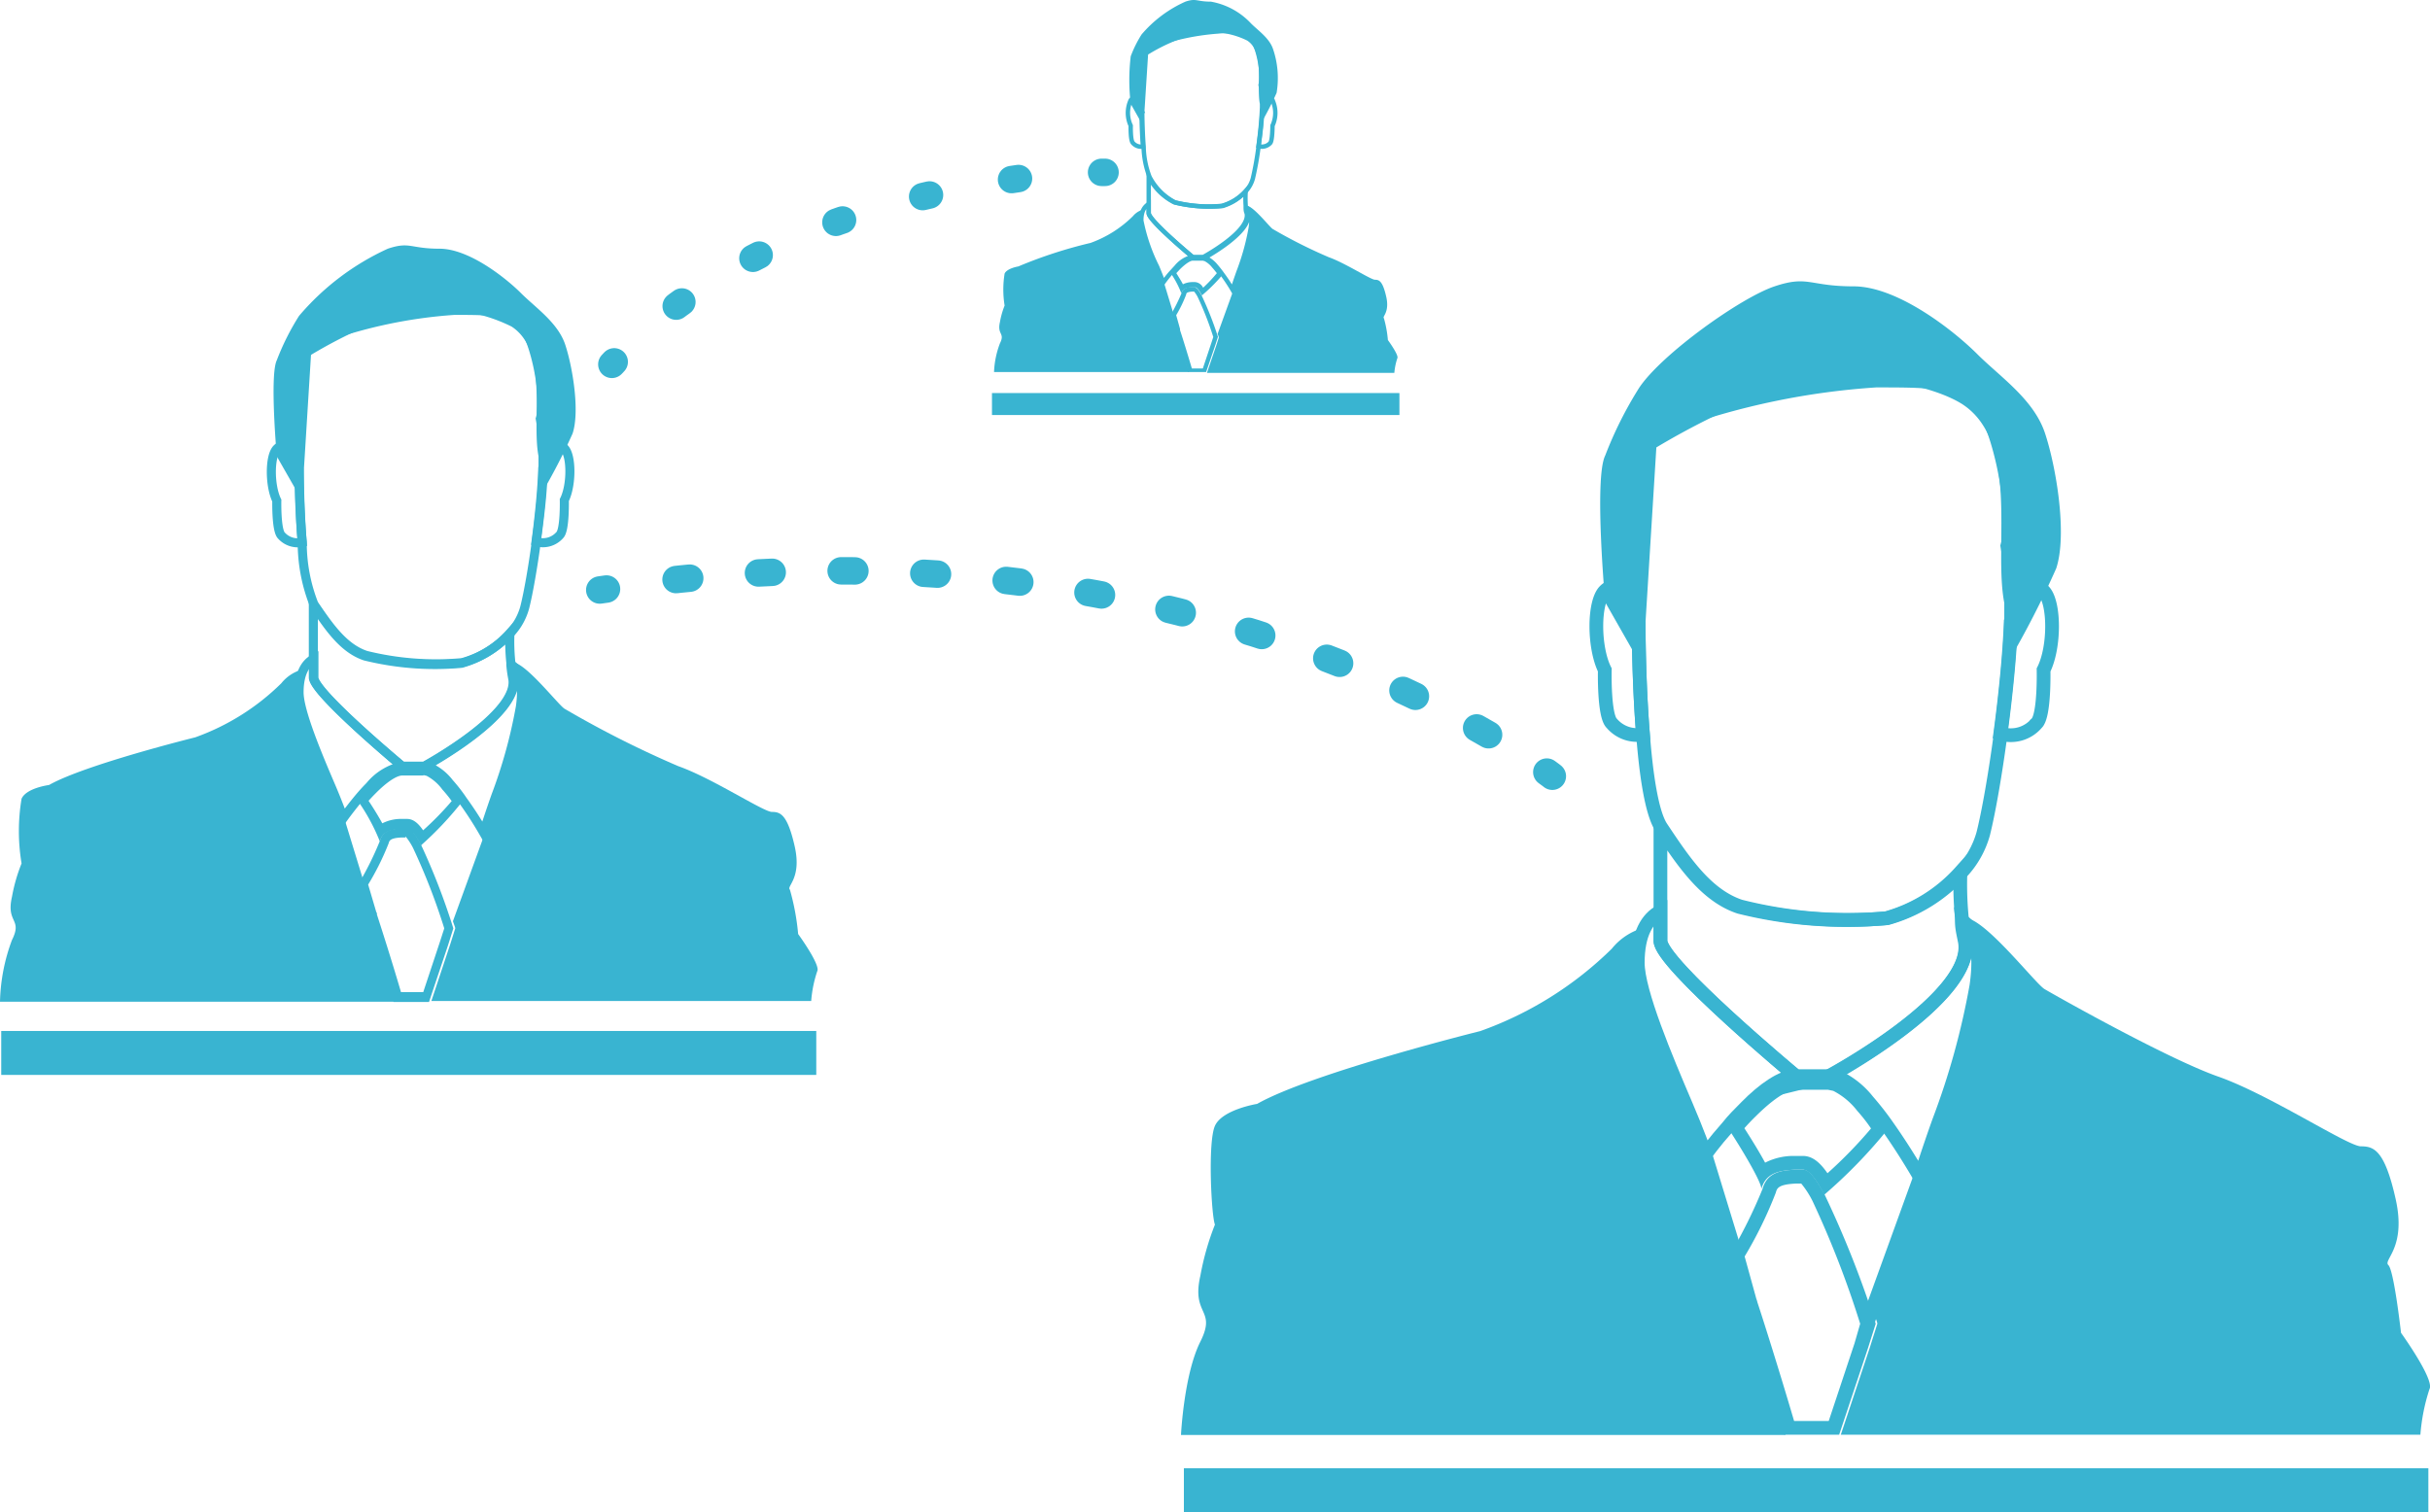 <svg xmlns="http://www.w3.org/2000/svg" viewBox="0 0 176.89 110.1"><defs><style>.cls-1,.cls-3,.cls-4,.cls-5,.cls-6,.cls-7{fill:none;}.cls-1,.cls-3,.cls-4,.cls-5,.cls-6,.cls-7,.cls-8{stroke:#39b4d1;}.cls-1,.cls-6,.cls-7,.cls-8{stroke-miterlimit:10;}.cls-2{fill:#39b4d1;}.cls-3,.cls-4,.cls-5{stroke-linecap:round;stroke-linejoin:round;stroke-width:2px;}.cls-4{stroke-dasharray:1 5.02;}.cls-5{stroke-dasharray:0.51 6.08;}.cls-6{stroke-width:0.66px;}.cls-7{stroke-width:0.32px;}.cls-8{fill:#4a6491;}</style></defs><title>Clients</title><g id="DASHBOARD_V1"><path class="cls-1" d="M119.6,53.48a2.41,2.41,0,0,1-2.27-.81c-.59-.54-.51-3.89-.51-3.89-.82-1.64-.82-4.93,0-5.75s.82.82,1.64.82c0,0,.35.63.83,1.56v.09S119.28,49.56,119.6,53.48Z"/><path class="cls-1" d="M148.76,48.78s.08,3.35-.51,3.89a2.46,2.46,0,0,1-2.64.74c.37-2.76.67-5.74.76-8.15.43-.85.75-1.41.75-1.41.82,0,.82-1.64,1.64-.82S149.59,47.14,148.76,48.78Z"/><path class="cls-1" d="M146.4,43.85q0,.66,0,1.41c-.09,2.41-.39,5.39-.76,8.15-.4,3-.88,5.73-1.27,7.29a6.75,6.75,0,0,1-1.57,2.8,11.37,11.37,0,0,1-5.41,3.36A32.17,32.17,0,0,1,126.68,66c-2.47-.82-4.11-3.29-5.75-5.75-.7-1.06-1.11-3.9-1.33-6.81-.32-3.92-.32-8-.32-8v-.09l.81-13.06s6.58-4.11,11.51-4.93,9.54.4,11.5,1.64C147.63,31.94,145.58,39.75,146.4,43.85Z"/><path class="cls-2" d="M149.68,41.39c.82-2.47,0-7.4-.82-9.86s-3.29-4.11-4.93-5.75-5.75-4.93-9-4.93-3.29-.82-5.75,0-8.22,4.93-9.86,7.39a28.18,28.18,0,0,0-2.47,4.93c-.82,1.65,0,10.68,0,10.68l2.51,4.41s0-8.51.78-11c0-2.46-1.06-4.71,1.94-6.05a53.48,53.48,0,0,1,14.49-3c3.29,0,4.93,0,6.58.82s3.28,8.22,2.46,10.69a38.43,38.43,0,0,1,.56,8.51A68.19,68.19,0,0,0,149.68,41.39Z"/><path class="cls-3" d="M113,56.52s-.13-.11-.4-.3"/><path class="cls-4" d="M108.36,53.5c-9-5.21-30.6-15-61.71-11"/><path class="cls-3" d="M44.15,42.89l-.49.07"/><path class="cls-3" d="M80.44,12.55h-.25"/><path class="cls-5" d="M74.14,13C67,14,55.36,16.61,46.88,24.21"/><path class="cls-3" d="M44.71,26.35l-.17.18"/><rect class="cls-2" x="0.09" y="75.07" width="59.33" height="3.2"/><rect class="cls-2" x="72.21" y="28.62" width="29.66" height="1.6"/><rect class="cls-2" x="86.18" y="106.91" width="90.59" height="3.2"/><path class="cls-2" d="M87.38,97.69c1.2-2.4-.67-1.87,0-4.8a19.69,19.69,0,0,1,1.06-3.72c-.26-.67-.53-6,0-7.19s3.07-1.6,3.07-1.6c4-2.26,16.24-5.3,16.24-5.3a26.13,26.13,0,0,0,9.58-6,4.5,4.5,0,0,1,2.66-1.6,5.21,5.21,0,0,0-.59,2.69c0,2.11,2,7,3.5,10.35.81,1.88,1.43,3.61,1.43,3.61l2,6.7-.32.56,1,3.48c0,.09.06.18.08.26.83,2.57,1.94,6.12,2.88,9.36h-44S86.18,100.08,87.38,97.69Z"/><path class="cls-2" d="M176.85,101.15a14.17,14.17,0,0,0-.66,3.32H134l2.11-6.34.55-1.74c0-.1-.12-.39-.26-.8l3.56-9.83s.61-1.94,1.38-4.09c0,0,0,0,0,0a54.68,54.68,0,0,0,2.72-9.85c.43-3-.26-4.22-1-4.69l0-.28c1.41,0,5.1,4.77,5.77,5.17s8.91,5.06,12.64,6.37,9.45,5.08,10.39,5.08,1.73.26,2.53,3.84-.94,4.42-.53,4.81.92,4.93.92,4.93S177.25,100.48,176.85,101.15Z"/><path class="cls-2" d="M131.11,86.17a6.66,6.66,0,0,1,.84,1.3,70.86,70.86,0,0,1,3.46,8.92L135,97.81l-1.88,5.66H130.6c-1.08-3.67-2.2-7.21-2.67-8.64a1.6,1.6,0,0,0-.08-.26L127,91.49a30.16,30.16,0,0,0,2.27-4.65c.08-.3.16-.61,1.52-.66h.36m.18-1h-.59c-1.3,0-2.15.33-2.44,1.4a36.23,36.23,0,0,1-2.38,4.79l1,3.48c0,.09.06.18.08.26.83,2.57,1.94,6.12,2.88,9.36h4l2.11-6.34.55-1.74A73.94,73.94,0,0,0,132.83,87c-.58-1.09-1.12-1.83-1.54-1.83Z"/><path class="cls-2" d="M133.11,79.36l.34.07a5.21,5.21,0,0,1,1.75,1.46c.33.37.68.8,1,1.28a32.65,32.65,0,0,1-3.17,3.26c-.54-.78-1.09-1.26-1.79-1.26h-.62a4.54,4.54,0,0,0-2.13.49c-.33-.61-.81-1.42-1.51-2.51.25-.28.53-.58.83-.87,1.8-1.79,2.66-1.93,2.88-1.93h2.38m.08-1h-2.46c-1,0-2.39,1-3.59,2.22-.49.49-1,1-1.37,1.48,1,1.51,2.49,4,2.49,4.52.29-1.07,1.14-1.35,2.44-1.4h.59c.42,0,1,.74,1.54,1.83a36.61,36.61,0,0,0,4.66-4.81,21.69,21.69,0,0,0-1.55-2,6.07,6.07,0,0,0-2.23-1.76l-.4-.08a.25.25,0,0,0-.12,0Z"/><path class="cls-1" d="M130.73,78.36c-1,0-2.39,1-3.59,2.22-.49.49-1,1-1.37,1.48-1,1.12-1.62,2-1.62,2s-.62-1.73-1.43-3.61c-1.45-3.39-3.5-8.24-3.5-10.35s.7-3.24,1.65-3.74V68.5C120.87,70.15,130.73,78.36,130.73,78.36Z"/><path class="cls-1" d="M143.87,71.79a54.68,54.68,0,0,1-2.72,9.85s0,0,0,0c-.77,2.15-1.38,4.09-1.38,4.09s-1-1.76-2.27-3.57a21.69,21.69,0,0,0-1.55-2,6.07,6.07,0,0,0-2.23-1.76,1.19,1.19,0,0,0-.4-.08.25.25,0,0,0-.12,0s10.68-5.75,9.86-9.86c-.09-.46-.16-.93-.21-1.4C143.61,67.57,144.3,68.78,143.87,71.79Z"/><path class="cls-1" d="M133.19,78.36h-2.46s-9.86-8.21-9.86-9.86V60.29c1.64,2.46,3.28,4.93,5.75,5.75a32.17,32.17,0,0,0,10.68.82,11.37,11.37,0,0,0,5.41-3.36,25,25,0,0,0,.1,3.32l0,.28c0,.47.12.94.21,1.4C143.87,72.61,133.19,78.36,133.19,78.36Z"/><path class="cls-6" d="M22,39.49A1.59,1.59,0,0,1,20.49,39c-.39-.36-.34-2.55-.34-2.55-.53-1.08-.53-3.23,0-3.77s.54.54,1.08.54c0,0,.23.41.54,1v.06S21.77,36.92,22,39.49Z"/><path class="cls-6" d="M41.08,36.41s.05,2.19-.33,2.55a1.63,1.63,0,0,1-1.73.48c.24-1.81.44-3.76.49-5.34.29-.55.5-.92.5-.92.53,0,.53-1.08,1.07-.54S41.62,35.33,41.08,36.41Z"/><path class="cls-6" d="M39.53,33.18c0,.29,0,.6,0,.92,0,1.58-.25,3.53-.49,5.34s-.58,3.76-.84,4.78a4.44,4.44,0,0,1-1,1.83,7.38,7.38,0,0,1-3.55,2.2,21.25,21.25,0,0,1-7-.53C25,47.18,23.92,45.56,22.85,44A12.29,12.29,0,0,1,22,39.49c-.21-2.57-.21-5.23-.21-5.23V34.2l.53-8.55s4.31-2.7,7.54-3.23a12,12,0,0,1,7.54,1.07C40.34,25.38,39,30.49,39.53,33.18Z"/><path class="cls-2" d="M41.68,31.57c.54-1.62,0-4.85-.53-6.46S39,22.42,37.92,21.34,34.15,18.11,32,18.11s-2.16-.54-3.77,0A18.62,18.62,0,0,0,21.77,23a18.05,18.05,0,0,0-1.62,3.23c-.53,1.08,0,7,0,7l1.65,2.89s0-5.58.51-7.19c0-1.62-.7-3.09,1.27-4a34.94,34.94,0,0,1,9.49-2c2.16,0,3.23,0,4.31.54s2.15,5.39,1.61,7a25.13,25.13,0,0,1,.37,5.58A44.88,44.88,0,0,0,41.68,31.57Z"/><path class="cls-2" d="M.87,68.45c.79-1.57-.44-1.22,0-3.14a12.31,12.31,0,0,1,.7-2.44,14.28,14.28,0,0,1,0-4.71c.35-.79,2-1,2-1,2.61-1.48,10.64-3.47,10.64-3.47a17.1,17.1,0,0,0,6.27-3.94,2.93,2.93,0,0,1,1.75-1.05,3.3,3.3,0,0,0-.39,1.76c0,1.38,1.34,4.56,2.29,6.78.53,1.23.94,2.37.94,2.37l1.34,4.38c-.09.17-.16.29-.21.37l.66,2.28.06.17c.54,1.69,1.27,4,1.88,6.13H0A13.67,13.67,0,0,1,.87,68.45Z"/><path class="cls-2" d="M59.49,70.72a8.92,8.92,0,0,0-.44,2.17H31.4l1.38-4.15.36-1.14c0-.07-.08-.26-.17-.52l2.34-6.44s.39-1.27.9-2.68v0A36.17,36.17,0,0,0,38,51.48c.28-2-.17-2.76-.68-3.07a1.1,1.1,0,0,0,0-.18c.93,0,3.34,3.12,3.78,3.38a74.52,74.52,0,0,0,8.28,4.18c2.45.86,6.2,3.33,6.81,3.33s1.13.17,1.66,2.51-.62,2.9-.35,3.15a17.39,17.39,0,0,1,.6,3.23S59.75,70.28,59.49,70.72Z"/><path class="cls-2" d="M29.52,60.9a4.69,4.69,0,0,1,.55.85,46.09,46.09,0,0,1,2.27,5.85l-.3.93-1.23,3.71H29.19c-.71-2.42-1.46-4.75-1.75-5.64,0-.07,0-.14-.05-.19l-.59-2a19.54,19.54,0,0,0,1.49-3c.05-.19.1-.4,1-.43h.23m.12-.65h-.39c-.85,0-1.41.21-1.6.91a23,23,0,0,1-1.56,3.14l.67,2.28a1.54,1.54,0,0,1,0,.17c.54,1.69,1.27,4,1.89,6.13h2.58l1.39-4.15L33,67.6a48.49,48.49,0,0,0-2.38-6.15c-.38-.72-.74-1.2-1-1.2Z"/><path class="cls-2" d="M30.83,56.44l.22.05a3.36,3.36,0,0,1,1.15,1,9.13,9.13,0,0,1,.68.84,21.87,21.87,0,0,1-2.08,2.13c-.35-.51-.71-.83-1.17-.83h-.4a3,3,0,0,0-1.4.32c-.22-.4-.53-.93-1-1.64.16-.18.35-.38.54-.57,1.18-1.18,1.75-1.27,1.89-1.27h1.56m.05-.65H29.27a4.2,4.2,0,0,0-2.35,1.45c-.32.32-.62.66-.9,1a14.34,14.34,0,0,1,1.63,3c.19-.7.75-.88,1.6-.91h.39c.27,0,.63.48,1,1.2A24.38,24.38,0,0,0,33.7,58.3a11.81,11.81,0,0,0-1-1.29,3.84,3.84,0,0,0-1.46-1.16L31,55.8Z"/><path class="cls-6" d="M29.27,55.79a4.2,4.2,0,0,0-2.35,1.45c-.32.32-.62.66-.9,1C25.4,59,25,59.56,25,59.56s-.41-1.14-.94-2.37c-.95-2.22-2.29-5.4-2.29-6.78s.46-2.12,1.08-2.45v1.37C22.81,50.41,29.27,55.79,29.27,55.79Z"/><path class="cls-6" d="M37.88,51.48a36.17,36.17,0,0,1-1.78,6.46v0c-.5,1.41-.9,2.68-.9,2.68A26.1,26.1,0,0,0,33.7,58.3a11.81,11.81,0,0,0-1-1.29,3.84,3.84,0,0,0-1.46-1.16A.8.8,0,0,0,31,55.8h-.08s7-3.77,6.46-6.46a9.26,9.26,0,0,1-.13-.92C37.71,48.72,38.16,49.51,37.88,51.48Z"/><path class="cls-6" d="M30.88,55.79H29.27s-6.46-5.38-6.46-6.46V44c1.08,1.61,2.15,3.23,3.77,3.77a21.23,21.23,0,0,0,7,.53,7.36,7.36,0,0,0,3.54-2.2,14.74,14.74,0,0,0,.07,2.18,1.1,1.1,0,0,0,0,.18,9.26,9.26,0,0,0,.13.92C37.88,52,30.88,55.79,30.88,55.79Z"/><path class="cls-7" d="M83.2,10.67a.79.79,0,0,1-.73-.26c-.19-.18-.16-1.26-.16-1.26a2.21,2.21,0,0,1,0-1.86c.26-.27.26.26.53.26l.26.51v0S83.1,9.4,83.2,10.67Z"/><path class="cls-7" d="M92.63,9.15s0,1.08-.16,1.26a.82.82,0,0,1-.86.23c.12-.89.22-1.85.25-2.63l.24-.46c.27,0,.27-.53.53-.26A2.21,2.21,0,0,1,92.63,9.15Z"/><path class="cls-7" d="M91.87,7.55c0,.15,0,.3,0,.46,0,.78-.13,1.74-.25,2.63A23.29,23.29,0,0,1,91.2,13a2.27,2.27,0,0,1-.5.91A3.7,3.7,0,0,1,89,15a10.37,10.37,0,0,1-3.46-.26,4.33,4.33,0,0,1-1.86-1.86,6.45,6.45,0,0,1-.43-2.2c-.1-1.27-.1-2.58-.1-2.58v0l.27-4.22a13.1,13.1,0,0,1,3.72-1.6,6,6,0,0,1,3.72.53C92.27,3.7,91.6,6.23,91.87,7.55Z"/><path class="cls-2" d="M92.93,6.76a6.56,6.56,0,0,0-.26-3.19c-.27-.8-1.07-1.33-1.6-1.86A5.25,5.25,0,0,0,88.15.12c-1.06,0-1.06-.27-1.86,0A9,9,0,0,0,83.1,2.51a8.46,8.46,0,0,0-.79,1.59,14.64,14.64,0,0,0,0,3.46L83.12,9a19.26,19.26,0,0,1,.25-3.55c0-.8-.34-1.52.62-2a17.47,17.47,0,0,1,4.69-1,4.71,4.71,0,0,1,2.13.26c.53.27,1.06,2.66.79,3.46A12.06,12.06,0,0,1,91.78,9,22.74,22.74,0,0,0,92.93,6.76Z"/><path class="cls-2" d="M72.79,25c.39-.78-.22-.6,0-1.55a6,6,0,0,1,.34-1.2,7.26,7.26,0,0,1,0-2.33c.18-.39,1-.52,1-.52a33.21,33.21,0,0,1,5.25-1.71,8.43,8.43,0,0,0,3.09-1.95,1.48,1.48,0,0,1,.86-.51,1.68,1.68,0,0,0-.19.87,13.09,13.09,0,0,0,1.13,3.34c.27.61.47,1.17.47,1.17l.66,2.17a2,2,0,0,0-.1.18L85.62,24l0,.09c.27.83.62,2,.93,3H72.36A6.58,6.58,0,0,1,72.79,25Z"/><path class="cls-2" d="M101.72,26.08a4.58,4.58,0,0,0-.22,1.07H87.86l.68-2,.18-.56s0-.13-.09-.26l1.15-3.18s.2-.62.45-1.32h0a17.25,17.25,0,0,0,.88-3.18c.14-1-.08-1.37-.33-1.52V15c.45,0,1.65,1.54,1.86,1.67a36.52,36.52,0,0,0,4.09,2.06c1.21.43,3.06,1.64,3.36,1.64s.56.09.82,1.24-.31,1.43-.17,1.56a8.31,8.31,0,0,1,.29,1.59S101.84,25.86,101.72,26.08Z"/><path class="cls-2" d="M86.93,21.24a2,2,0,0,1,.27.42,23.18,23.18,0,0,1,1.12,2.88l-.15.46-.61,1.83h-.8c-.35-1.19-.71-2.34-.86-2.79l0-.09-.28-1a9.42,9.42,0,0,0,.73-1.51c0-.09.05-.19.49-.21h.12m.06-.33H86.8c-.42,0-.7.1-.79.45a14,14,0,0,1-.77,1.55L85.56,24l0,.09c.27.83.63,2,.93,3H87.8l.68-2,.18-.56a24.35,24.35,0,0,0-1.18-3c-.18-.35-.36-.59-.49-.59Z"/><path class="cls-2" d="M87.58,19l.08,0h0a1.74,1.74,0,0,1,.58.48c.11.12.22.26.34.41a10.73,10.73,0,0,1-1,1.06.72.72,0,0,0-.58-.41h-.2a1.57,1.57,0,0,0-.69.16c-.1-.2-.26-.46-.48-.81l.26-.28c.59-.58.86-.63.94-.63h.77m0-.32h-.79a2.08,2.08,0,0,0-1.17.72l-.44.48A6.94,6.94,0,0,1,86,21.37c.09-.35.37-.44.79-.45H87c.13,0,.31.24.49.59A11.82,11.82,0,0,0,89,20a7.84,7.84,0,0,0-.5-.64,2.15,2.15,0,0,0-.72-.57l-.13,0Z"/><path class="cls-7" d="M86.81,18.71a2.08,2.08,0,0,0-1.17.72l-.44.48c-.31.36-.52.66-.52.66s-.2-.56-.46-1.17a13.18,13.18,0,0,1-1.14-3.34c0-.7.23-1,.54-1.21v.67C83.62,16.06,86.81,18.71,86.81,18.71Z"/><path class="cls-7" d="M91.05,16.59a17.25,17.25,0,0,1-.88,3.18h0c-.25.7-.45,1.32-.45,1.32A12,12,0,0,0,89,20a7.84,7.84,0,0,0-.5-.64,2.15,2.15,0,0,0-.72-.57l-.13,0h0s3.45-1.86,3.19-3.19c0-.15-.05-.3-.07-.45C91,15.22,91.19,15.61,91.05,16.59Z"/><path class="cls-7" d="M87.6,18.71h-.79s-3.19-2.65-3.19-3.19V12.87a4.22,4.22,0,0,0,1.86,1.86,10.3,10.3,0,0,0,3.45.26,3.65,3.65,0,0,0,1.75-1.08,7.82,7.82,0,0,0,0,1.07v.09c0,.15,0,.3.07.45C91.05,16.85,87.6,18.71,87.6,18.71Z"/><line class="cls-8" x1="139.76" y1="85.76" x2="135.91" y2="96.39"/><line class="cls-1" x1="124.15" y1="84.11" x2="126.4" y2="91.46"/></g></svg>
